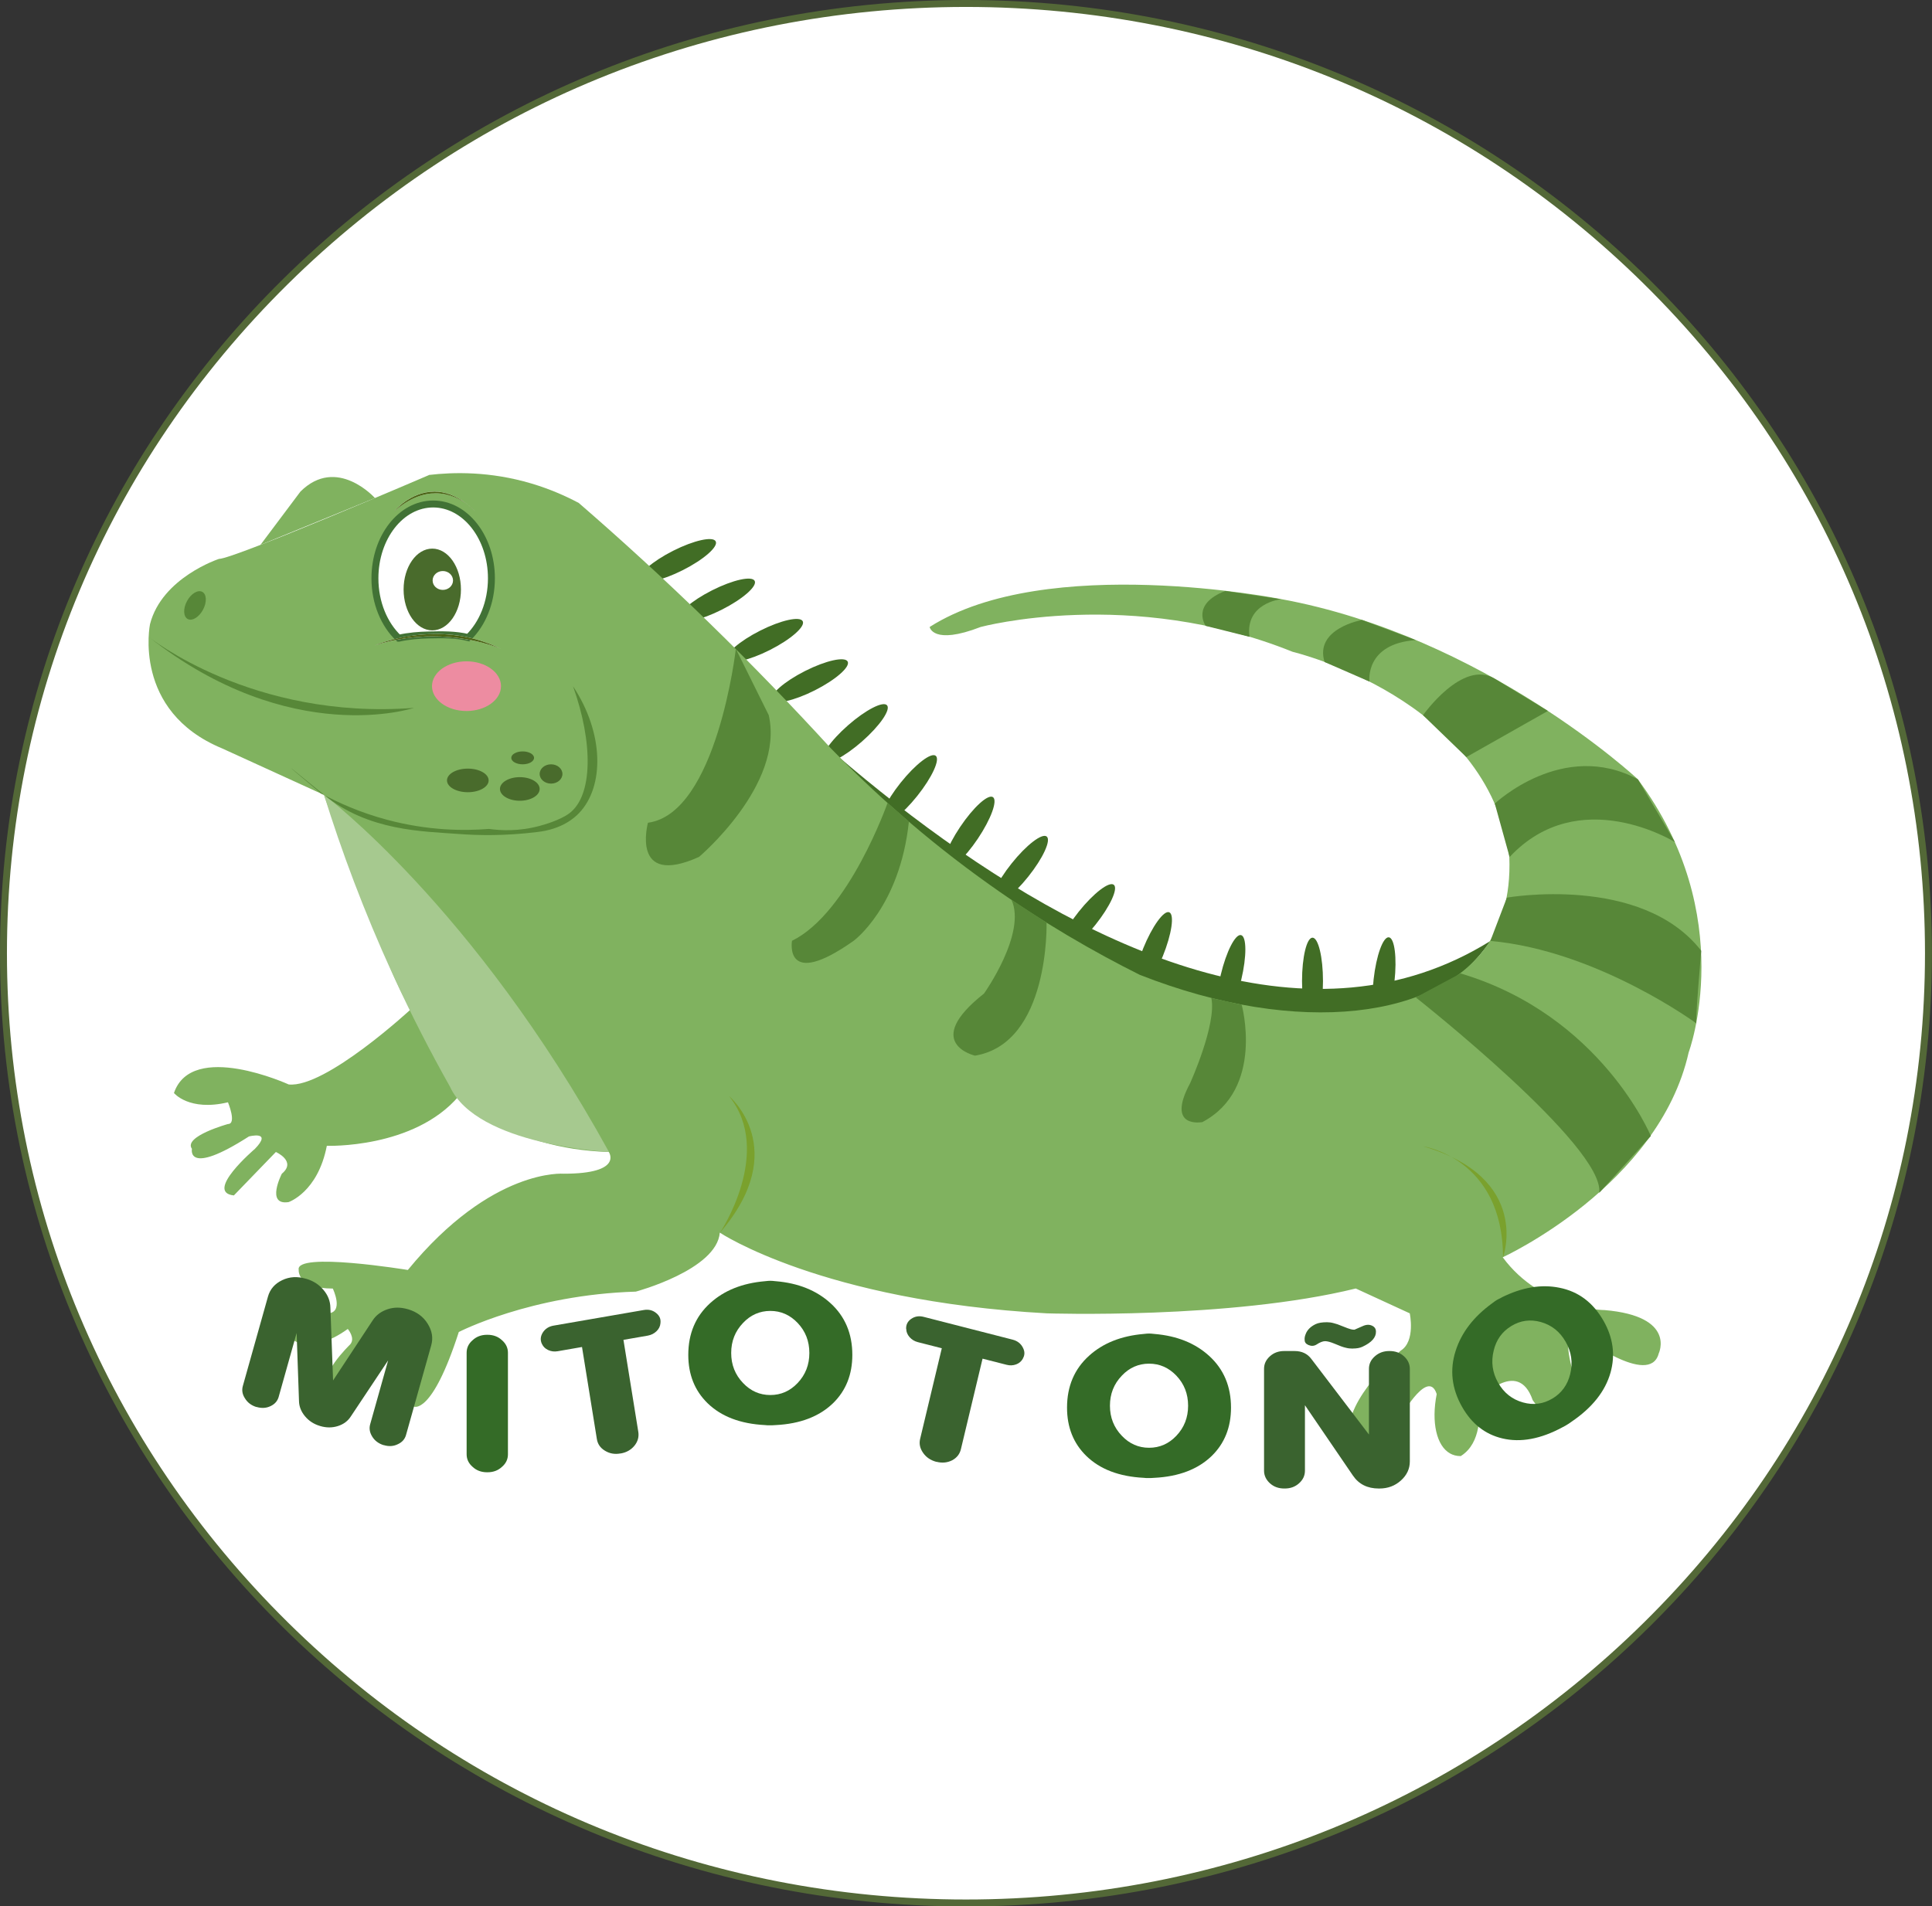 <?xml version="1.0" encoding="UTF-8"?>
<svg id="Capa_2" data-name="Capa 2" xmlns="http://www.w3.org/2000/svg" viewBox="0 0 278.31 274.69">
  <rect x="0" y="0" width="278.31" height="274.69" fill="#333333" stroke="none"/>
  <defs>
    <style>
      .cls-1 {
        fill: #416d25;
      }

      .cls-1, .cls-2, .cls-3, .cls-4, .cls-5, .cls-6, .cls-7, .cls-8, .cls-9, .cls-10, .cls-11, .cls-12 {
        stroke-width: 0px;
      }

      .cls-2 {
        fill: #a6c98f;
      }

      .cls-13 {
        stroke: #417235;
        stroke-miterlimit: 10;
      }

      .cls-13, .cls-11 {
        fill: #fff;
      }

      .cls-3 {
        fill: #346b27;
      }

      .cls-4 {
        fill: #80b25f;
      }

      .cls-5 {
        fill: #3a632f;
      }

      .cls-6 {
        fill: #578738;
      }

      .cls-7 {
        fill: #ed8ca1;
      }

      .cls-8 {
        fill: #536837;
      }

      .cls-9 {
        fill: #496b2c;
      }

      .cls-10 {
        fill: #7aa12d;
      }

      .cls-12 {
        fill: #4a6314;
      }
    </style>
  </defs>
  <g id="Capa_1-2" data-name="Capa 1">
    <g>
      <g>
        <path class="cls-11" d="M139.15,274.19C62.7,274.19.5,212.81.5,137.35S62.7.5,139.15.5s138.65,61.39,138.65,136.85-62.2,136.85-138.65,136.85Z"/>
        <path class="cls-8" d="M139.15,1c36.9,0,71.6,14.18,97.69,39.94,26.09,25.75,40.46,59.99,40.46,96.41s-14.37,70.66-40.46,96.41c-26.09,25.76-60.79,39.94-97.69,39.94s-71.6-14.18-97.69-39.94C15.37,208,1,173.76,1,137.35S15.37,66.69,41.46,40.94C67.55,15.18,102.25,1,139.15,1M139.15,0C62.3,0,0,61.49,0,137.35s62.3,137.35,139.15,137.35,139.15-61.49,139.15-137.35S216,0,139.15,0h0Z"/>
      </g>
      <g>
        <path class="cls-1" d="M90.81,79.05s72.79,88.33,123.88,56.54c0,0-32.2,52.93-123.88-56.54Z"/>
        <ellipse class="cls-1" cx="97.67" cy="80.75" rx="6.09" ry="1.56" transform="translate(-25.93 52.76) rotate(-26.82)"/>
        <ellipse class="cls-1" cx="146.93" cy="125.36" rx="6.18" ry="1.53" transform="translate(-42.72 161.95) rotate(-51.39)"/>
        <ellipse class="cls-1" cx="139.58" cy="119.99" rx="6.19" ry="1.53" transform="translate(-37.84 168.99) rotate(-56.12)"/>
        <ellipse class="cls-1" cx="130.94" cy="113.73" rx="6.18" ry="1.53" transform="translate(-39.64 145.08) rotate(-51.39)"/>
        <ellipse class="cls-1" cx="123.16" cy="105.68" rx="6.14" ry="1.54" transform="translate(-39.11 107.54) rotate(-41.29)"/>
        <ellipse class="cls-1" cx="116.68" cy="98.07" rx="6.09" ry="1.56" transform="translate(-31.7 63.2) rotate(-26.82)"/>
        <ellipse class="cls-1" cx="110.2" cy="92.26" rx="6.09" ry="1.56" transform="translate(-29.77 59.65) rotate(-26.82)"/>
        <ellipse class="cls-1" cx="103.28" cy="86.44" rx="6.09" ry="1.56" transform="translate(-27.89 55.91) rotate(-26.82)"/>
        <ellipse class="cls-1" cx="199.37" cy="141.27" rx="6.26" ry="1.51" transform="translate(36.92 323.8) rotate(-83.65)"/>
        <ellipse class="cls-1" cx="189.07" cy="141.37" rx="1.51" ry="6.26"/>
        <ellipse class="cls-1" cx="177.33" cy="140.82" rx="6.25" ry="1.52" transform="translate(-.68 280.78) rotate(-76.63)"/>
        <ellipse class="cls-1" cx="166.1" cy="137.24" rx="6.23" ry="1.52" transform="translate(-23.54 239.52) rotate(-67.91)"/>
        <ellipse class="cls-1" cx="156.59" cy="132.32" rx="6.18" ry="1.53" transform="translate(-44.52 172.11) rotate(-51.39)"/>
        <path class="cls-4" d="M61.8,68.45s-28.09,12.08-30.25,12.08c0,0-8.21,2.68-9.94,9.4,0,0-2.59,12.53,10.37,17.9l14.69,6.71s9.51,26.84,12.53,30.87c0,0-12.31,11.4-17.61,10.85,0,0-13.94-6.37-16.53,1.23,0,0,2.16,2.68,7.78,1.34,0,0,1.3,3.13,0,3.13,0,0-6.48,1.79-5.19,3.58,0,0-.86,4.03,8.21-1.79,0,0,3.46-.89.86,1.79,0,0-7.35,6.26-3.03,6.71l6.05-6.26s3.03,1.34.86,3.13c0,0-2.37,4.6.97,4.09,0,0,4.21-1.4,5.51-8.11,0,0,12.53.45,19.01-7.16,0,0,6.91,7.61,21.61,8.05,0,0,2.16,3.13-6.48,3.13,0,0-10.37-.89-22.47,13.87,0,0-16.31-2.68-15.72,0,0,0-.27,2.68,4.91,2.68,0,0,1.73,3.58-.86,3.58,0,0-8.21.45-5.19,3.58,0,0,2.59,2.68,8.21-1.34,0,0,1.13,1.31.35,2.22,0,0-5.1,4.94-2.51,5.83,0,0,.43,1.34,4.75-3.58,0,0,5.62-4.47,5.19,0,0,0-3.89,6.71,1.73,6.71,0,0,2.59,1.34,6.48-10.74,0,0,10.37-5.37,25.5-5.82,0,0,11.67-3.13,12.1-8.5,0,0,14.69,9.84,47.1,11.63,0,0,26.36.89,44.51-3.58l7.78,3.58s.86,4.03-1.3,5.37c0,0-8.21,7.16-7.35,12.08,0,0,3.89,2.68,6.91-1.79,0,0,4.32-8.05,5.62-4.03-.8,4.05-.03,7.49,1.95,8.57.36.2.85.37,1.51.37.23-.14.43-.29.61-.45,2.47-2.12,2.13-6.29,1.98-7.61,0,0,5.62-6.26,7.78,0,0,0,5.19,7.61,6.91-.45-1.84-5.34-2.27-8.33-1.3-8.95.3-.19.73-.16,1.3.09,0,0,9.94,7.51,11.24,2.59,0,0,2.59-5.37-7.78-6.26,0,0-9.08,0-14.69-7.61,0,0,22.47-10.29,26.79-29.53,0,0,7.35-19.68-7.35-39.37,0,0-22.04-20.58-51.43-25.95,0,0-33.71-6.71-50.56,4.03,0,0,.43,2.68,7.35,0,0,0,21.61-5.82,44.94,3.58,0,0,28.27,6.71,31.21,29.53.24,6.04-1.35,9.83-2.77,12.11-7.01,11.22-27.52,13.94-50.47,4.9-6.54-3.27-13.9-7.49-21.61-12.97-9.37-6.66-16.95-13.54-22.9-19.68-5.4-5.9-11.24-11.97-17.56-18.12-6.39-6.22-12.66-11.96-18.74-17.22-1.88-1-4.16-2.01-6.81-2.8-5.98-1.78-11.26-1.65-14.8-1.23Z"/>
        <path class="cls-13" d="M57.44,91.96c1.43-.32,2.92-.44,4.36-.47,1.88-.04,3.83-.08,5.66.38,2.02-1.96,3.33-5.05,3.33-8.54,0-5.91-3.76-10.71-8.39-10.71s-8.39,4.79-8.39,10.71c0,3.54,1.35,6.68,3.42,8.63Z"/>
        <ellipse class="cls-9" cx="62.27" cy="84.94" rx="4.13" ry="5.89"/>
        <ellipse class="cls-11" cx="63.79" cy="83.64" rx="1.47" ry="1.36"/>
        <g>
          <path class="cls-11" d="M54.02,92.99c-.28.09,9.08-4.04,18.15.51,0,0-8.25-3.7-18.15-.51Z"/>
          <path class="cls-12" d="M62.8,91.36c-5.07,0-8.84,1.63-8.79,1.63,0,0,0,0,0,0,2.98-.96,5.81-1.3,8.31-1.3,5.81,0,9.84,1.81,9.84,1.81-3.24-1.62-6.51-2.14-9.37-2.14h0Z"/>
        </g>
        <g>
          <path class="cls-11" d="M56.77,73.69s5.25-6.43,11.7,0c0,0-5.1-5.89-11.7,0Z"/>
          <path class="cls-12" d="M62.57,70.84c-3.47,0-5.8,2.86-5.8,2.86,2.2-1.96,4.23-2.62,5.97-2.62,2.06,0,3.7.93,4.69,1.68-1.76-1.42-3.41-1.92-4.86-1.92h0ZM67.43,72.75c.34.28.69.59,1.04.94,0,0-.37-.43-1.04-.94h0Z"/>
        </g>
        <path class="cls-2" d="M46.67,114.53s21.61,16.11,41.05,51.45c0,0-19.01-.89-22.9-9.4-2.76-4.9-5.54-10.27-8.21-16.11-4.23-9.23-7.46-17.98-9.94-25.95Z"/>
        <path class="cls-6" d="M82.54,98.87c4.5,6.8,4.52,14.44.9,18.26-.68.72-2.5,2.37-6.09,2.76-4.6.57-8.46.49-11.24.28-5.23-.39-13.05-.41-19.45-5.65-10.37-8.5-.41-.19-.41-.19,2.47,1.33,5.65,2.76,9.5,3.79,5.92,1.58,11.08,1.61,14.68,1.32,1.67.23,4.3.39,7.35-.45.49-.13,2.92-.8,4.26-1.82,3.35-2.55,3.44-10.07.5-18.31Z"/>
        <ellipse class="cls-7" cx="67.2" cy="98.87" rx="4.97" ry="3.58"/>
        <ellipse class="cls-6" cx="28.09" cy="87.24" rx="2.22" ry="1.31" transform="translate(-62.06 70.72) rotate(-61.77)"/>
        <path class="cls-6" d="M21.41,91.76s14.89,12.03,38.22,10.24c0,0-17.68,5.92-38.22-10.24Z"/>
        <path class="cls-6" d="M106,93.5s-2.72,23.71-12.66,25.05c0,0-2.57,9.4,7.36,4.92,0,0,12.32-10.41,10.04-20.42l-4.74-9.56Z"/>
        <path class="cls-6" d="M203.95,143.72s27.31,21.53,26.42,28.16l7.44-8.19s-7.16-17.39-27.41-23.43l-6.45,3.46Z"/>
        <path class="cls-6" d="M214.69,135.58l2.38-6.24s19.4-3.42,28,7.66c0,0-.91,10.31-.69,10.47s-14.22-10.52-29.69-11.89Z"/>
        <path class="cls-6" d="M217.46,123.48l-2.13-7.69s9.82-9.31,20.62-3.49l5.33,9.04s-13.79-8.59-23.82,2.15Z"/>
        <path class="cls-6" d="M222.98,102.44l-11.75,6.65-6.24-6.03s5.7-8.12,10.34-5.26l7.65,4.64Z"/>
        <path class="cls-6" d="M203.95,92.23l-7.76-2.9s-6.89,1.23-5.38,6.06l6.46,2.82s-.7-5.46,6.68-5.98Z"/>
        <path class="cls-6" d="M173.68,90.18s-2.18-3.09,2.82-5.03l8.02,1.19s-5.18.55-4.53,5.42l-6.31-1.58Z"/>
        <path class="cls-6" d="M127.86,115.68s-5.56,15.85-13.77,19.88c0,0-1.25,7.16,8.88,0,0,0,6.65-4.84,7.96-17.18l-3.07-2.69Z"/>
        <path class="cls-6" d="M145.7,129.65l5.06,3.29s.49,17.38-10.31,19.17c0,0-7.78-1.79,1.3-8.95,0,0,6.18-8.69,3.95-13.52Z"/>
        <path class="cls-6" d="M174.5,143.81l4.37.97s3.34,12.14-5.66,16.9c0,0-5.34,1.04-1.77-5.6,0,0,3.84-8.48,3.06-12.26Z"/>
        <path class="cls-10" d="M103.72,177.61s7.78-11.63,1.3-19.68c0,0,9.08,7.61-1.3,19.68Z"/>
        <path class="cls-10" d="M216.51,181.19s4.2-11.45-11.51-16.02c0,0,11.51,1.7,11.51,16.02Z"/>
        <path class="cls-4" d="M54.01,71.76s-5.49-6.14-10.73-.93l-5.76,7.68,16.5-6.75Z"/>
        <path class="cls-5" d="M40.15,201.26c-.17.61-.56,1.06-1.18,1.35-.62.3-1.29.33-2.01.12h-.05c-.72-.23-1.26-.64-1.63-1.25-.37-.57-.47-1.16-.3-1.77l3.62-12.88c.3-1.07.98-1.86,2.05-2.37,1.06-.51,2.2-.57,3.44-.2l.08.02c.99.3,1.81.83,2.44,1.6.64.76.96,1.6.98,2.5l.39,10.53,5.72-8.68c.49-.75,1.22-1.28,2.16-1.59.91-.3,1.87-.29,2.87,0l.08.02c1.23.37,2.17,1.06,2.8,2.08.64,1.03.81,2.07.5,3.14l-3.62,12.88c-.17.61-.56,1.05-1.17,1.33-.62.31-1.29.36-2.02.14h-.05c-.72-.23-1.27-.64-1.63-1.23-.37-.59-.47-1.19-.29-1.8l2.58-9.18-5.37,8.07c-.43.67-1.05,1.13-1.86,1.39-.82.26-1.67.26-2.55,0l-.06-.02c-.87-.26-1.59-.73-2.15-1.41-.55-.67-.84-1.4-.85-2.2l-.34-9.78-2.58,9.18Z"/>
        <path class="cls-3" d="M73.17,209.55c0,.71-.28,1.31-.85,1.8-.56.53-1.26.79-2.1.79h-.05c-.84,0-1.54-.26-2.1-.79-.56-.49-.85-1.09-.85-1.8v-14.63c0-.71.28-1.31.85-1.8.56-.53,1.26-.79,2.1-.79h.05c.84,0,1.54.26,2.1.79.56.49.85,1.09.85,1.8v14.63Z"/>
        <path class="cls-5" d="M78.06,193.64c-.25-.54-.21-1.07.11-1.6.35-.57.88-.91,1.57-1.03l13-2.25c.7-.12,1.3.03,1.8.45.48.39.67.86.6,1.43v.03c-.04.44-.23.82-.56,1.14-.35.34-.77.55-1.26.64l-3.51.61,2.14,13.26c.11.71-.06,1.36-.53,1.96-.5.62-1.17,1.01-2.01,1.15h-.05c-.82.15-1.57.01-2.24-.41-.65-.4-1.03-.96-1.14-1.67l-2.14-13.26-3.51.61c-.48.08-.94.03-1.38-.18-.41-.2-.7-.48-.87-.85l-.02-.03Z"/>
        <path class="cls-3" d="M111.76,184.61c3.24.27,5.86,1.33,7.87,3.16,2.1,1.91,3.15,4.39,3.15,7.46,0,2.82-.92,5.14-2.77,6.95-1.98,1.92-4.73,2.98-8.26,3.16-.23.02-.4.03-.52.03h-.13s-.27,0-.27,0h-.13c-.11,0-.28,0-.5-.03-3.54-.18-6.3-1.23-8.28-3.16-1.85-1.81-2.77-4.13-2.77-6.95,0-3.07,1.05-5.55,3.15-7.46,2.01-1.83,4.64-2.88,7.89-3.16.33-.04.6-.06.78-.06.18,0,.44.02.78.06ZM110.97,201.01c1.53,0,2.84-.58,3.93-1.73,1.13-1.19,1.69-2.63,1.69-4.33s-.56-3.14-1.69-4.33c-1.1-1.15-2.41-1.73-3.93-1.73s-2.85.58-3.93,1.73c-1.14,1.19-1.71,2.63-1.71,4.33s.57,3.14,1.71,4.33c1.09,1.15,2.4,1.73,3.93,1.73Z"/>
        <path class="cls-5" d="M130.53,191.47c-.02-.6.22-1.07.71-1.42.54-.38,1.15-.48,1.83-.3l12.8,3.28c.69.18,1.18.56,1.48,1.15.29.55.29,1.07,0,1.56v.03c-.22.38-.53.66-.96.82-.45.17-.92.19-1.4.06l-3.45-.88-3.12,13.05c-.17.7-.58,1.22-1.23,1.58-.7.36-1.46.44-2.28.23h-.05c-.81-.22-1.45-.65-1.9-1.31-.44-.64-.58-1.3-.41-2l3.12-13.05-3.45-.88c-.48-.12-.88-.37-1.2-.73-.3-.35-.46-.73-.47-1.14v-.03Z"/>
        <path class="cls-3" d="M166.31,192.21c3.24.27,5.86,1.33,7.87,3.16,2.1,1.91,3.15,4.39,3.15,7.46,0,2.82-.92,5.14-2.77,6.95-1.98,1.92-4.73,2.98-8.26,3.16-.23.02-.4.03-.52.03h-.52c-.11,0-.28,0-.5-.03-3.54-.18-6.3-1.23-8.28-3.16-1.85-1.81-2.77-4.13-2.77-6.95,0-3.07,1.05-5.55,3.15-7.46,2.01-1.83,4.64-2.88,7.89-3.16.33-.04.6-.06.78-.06.18,0,.44.02.78.06ZM165.53,208.61c1.53,0,2.84-.58,3.93-1.73,1.13-1.19,1.69-2.63,1.69-4.33s-.56-3.14-1.69-4.33c-1.1-1.15-2.41-1.73-3.93-1.73s-2.85.58-3.93,1.73c-1.14,1.19-1.71,2.63-1.71,4.33s.57,3.14,1.71,4.33c1.09,1.15,2.4,1.73,3.93,1.73Z"/>
        <path class="cls-5" d="M187.98,211.92c0,.7-.28,1.3-.85,1.81s-1.24.75-2.07.75h-.05c-.83,0-1.52-.25-2.07-.75s-.85-1.11-.85-1.81v-14.69c0-.7.28-1.3.85-1.81s1.24-.75,2.07-.75h1.47c1.05,0,1.86.38,2.43,1.15l8.29,10.88v-9.47c0-.7.28-1.29.83-1.78.57-.52,1.27-.78,2.09-.78h.05c.83,0,1.52.25,2.07.75s.85,1.11.85,1.81v13.34c0,1.07-.43,1.99-1.29,2.76s-1.88,1.15-3.1,1.15h-.08c-1.64,0-2.88-.62-3.73-1.87l-6.91-10.13v9.44ZM194.86,194.32c-.36,0-.7-.04-1.03-.13-.36-.08-.88-.27-1.57-.57-.6-.25-1.06-.37-1.38-.37s-.74.16-1.22.48c-.37.23-.75.25-1.16.08-.38-.16-.56-.4-.56-.72-.03-.25.01-.52.13-.82.22-.62.7-1.11,1.44-1.47.39-.19.94-.28,1.65-.28.3,0,.62.04.94.13.31.07.76.22,1.35.47.53.22.91.35,1.13.41.19.05.37.07.53.07-.01,0,.39-.17,1.19-.52.5-.23.95-.25,1.35-.06.37.17.55.45.56.83.03.86-.62,1.59-1.96,2.21-.36.17-.82.25-1.38.25Z"/>
        <path class="cls-3" d="M216.31,186.95c2.93-1.46,5.71-1.93,8.33-1.4,2.74.54,4.86,2.14,6.36,4.78,1.38,2.43,1.71,4.92,1,7.45-.76,2.69-2.63,5.04-5.58,7.05-.19.14-.33.24-.43.3l-.11.07-.23.14-.11.07c-.1.06-.25.14-.45.24-3.14,1.7-6.04,2.24-8.68,1.61-2.48-.59-4.41-2.11-5.79-4.54-1.5-2.64-1.81-5.34-.93-8.08.84-2.63,2.59-4.91,5.26-6.85.27-.21.49-.36.65-.46.15-.09.39-.21.7-.36ZM223.65,201.51c1.32-.8,2.17-1.98,2.55-3.55.39-1.62.17-3.16-.66-4.62-.83-1.46-2.02-2.41-3.58-2.85-1.51-.42-2.92-.23-4.24.57-1.33.8-2.18,1.99-2.55,3.55-.4,1.62-.19,3.17.64,4.63.83,1.46,2.03,2.41,3.59,2.84,1.5.42,2.91.23,4.24-.57Z"/>
        <ellipse class="cls-9" cx="74.88" cy="113.68" rx="2.86" ry="1.7"/>
        <ellipse class="cls-9" cx="75.29" cy="109.2" rx="1.64" ry=".93"/>
        <ellipse class="cls-9" cx="79.38" cy="111.52" rx="1.64" ry="1.39"/>
        <ellipse class="cls-9" cx="67.39" cy="112.45" rx="3" ry="1.7"/>
      </g>
    </g>
  </g>
</svg>